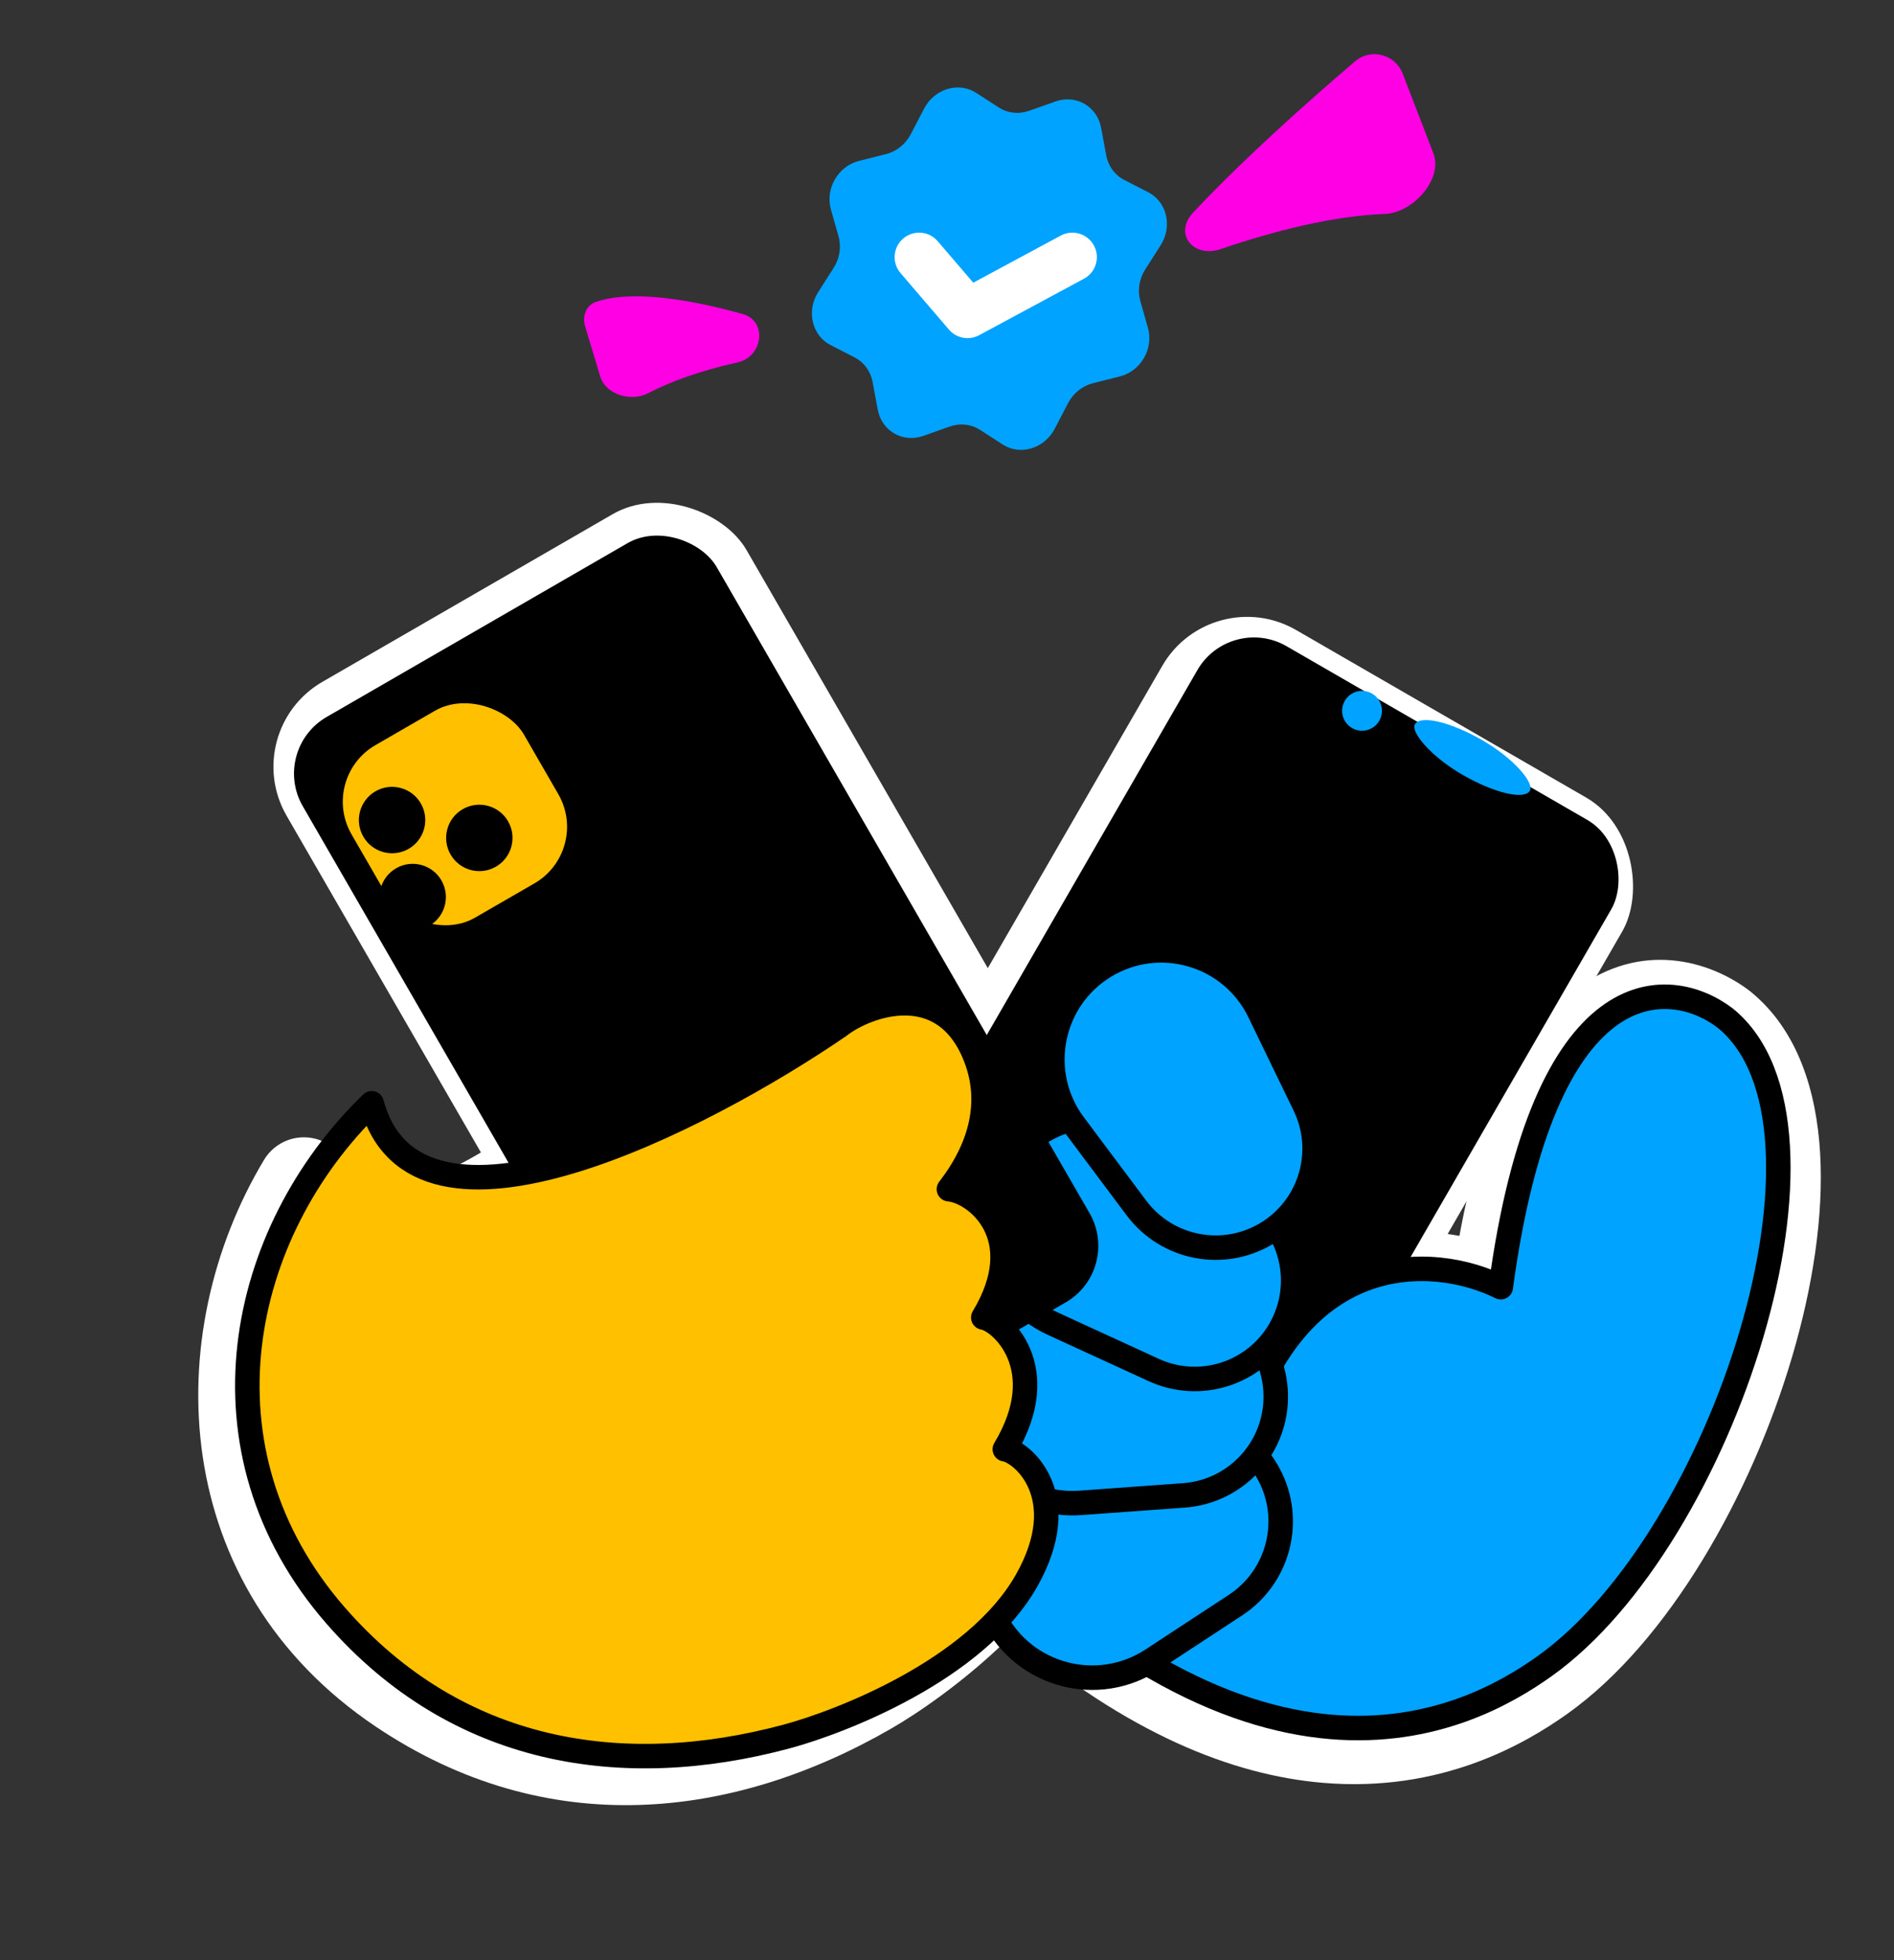 <svg width="232" height="240" viewBox="0 0 232 240" fill="none" xmlns="http://www.w3.org/2000/svg" xmlns:xlink="http://www.w3.org/1999/xlink">
<rect x="0" y="0" width="232" height="240" fill="#333333" stroke="none"/>
<path d="M117.973,11.115C119.702,9.091 122.69,9.091 124.419,11.115L126.642,13.717C127.516,14.74 128.772,15.294 130.069,15.23L133.368,15.065C135.933,14.938 138.045,17.189 137.925,19.923L137.771,23.439C137.71,24.821 138.231,26.16 139.19,27.091L141.632,29.461C143.531,31.304 143.531,34.488 141.632,36.331L139.19,38.701C138.231,39.633 137.71,40.971 137.771,42.353L137.925,45.869C138.045,48.603 135.933,50.855 133.368,50.727L130.069,50.563C128.772,50.498 127.516,51.053 126.642,52.076L124.419,54.678C122.69,56.702 119.702,56.702 117.973,54.678L115.75,52.076C114.876,51.053 113.62,50.498 112.323,50.563L109.025,50.727C106.46,50.855 104.347,48.603 104.467,45.869L104.621,42.353C104.682,40.971 104.162,39.633 103.202,38.701L100.76,36.331C98.862,34.488 98.862,31.304 100.76,29.461L103.202,27.091C104.162,26.16 104.682,24.821 104.621,23.439L104.467,19.923C104.347,17.189 106.46,14.938 109.025,15.065L112.323,15.23C113.62,15.294 114.876,14.74 115.75,13.717L117.973,11.115Z" transform="rotate(30 121.196 32.896)" fill="#00A3FF"/>
<path d="M114.863,29.532C113.785,28.274 111.891,28.129 110.633,29.207C109.375,30.285 109.229,32.179 110.308,33.437L114.863,29.532ZM118.514,38.401L116.236,40.353C117.154,41.424 118.694,41.711 119.936,41.042L118.514,38.401ZM132.78,34.126C134.239,33.341 134.785,31.521 133.999,30.062C133.214,28.603 131.394,28.058 129.936,28.843L132.78,34.126ZM110.308,33.437L116.236,40.353L120.791,36.448L114.863,29.532L110.308,33.437ZM119.936,41.042L132.78,34.126L129.936,28.843L117.091,35.759L119.936,41.042Z" transform="rotate(0 121.972 34.943)" fill="#FFFFFF"/>
<path d="M170.179,23.022C164.592,26.04 158.792,31.055 154.083,35.808C151.592,38.322 148.057,36.71 149.07,33.319C151.47,25.284 155.471,15.228 158.61,7.903C159.617,5.553 162.634,4.935 164.518,6.664L172.2,13.717C174.719,16.029 173.187,21.398 170.179,23.022Z" transform="rotate(26.381 163.132 23.432)" fill="#FF00E5"/>
<path d="M85.309,30.499C88.783,33.504 91.336,40.202 93.042,46.84C93.833,49.917 89.747,51.602 87.603,49.257C84.297,45.638 81.276,43.194 78.836,41.634C76.873,40.379 76.099,37.243 77.694,35.545L82.063,30.894C82.939,29.962 84.341,29.662 85.309,30.499Z" transform="rotate(-60 84.747 44.431)" fill="#FF00E5"/>
<path d="M53.264,122.098C55.027,121.12 57.176,121.147 58.914,122.17C60.652,123.193 61.719,125.059 61.719,127.075C61.719,128.77 62.099,129.842 62.55,130.566C63.009,131.303 63.75,132.015 64.974,132.653C67.6,134.023 71.848,134.736 77.521,134.579C88.649,134.272 102.361,130.733 111.721,127.451C114.64,126.254 119.356,125.416 123.904,126.692C126.347,127.377 128.867,128.716 130.89,131.055C132.92,133.403 134.145,136.407 134.568,139.913C135.408,146.889 132.614,152.142 129.752,155.598C130.494,156.829 131.085,158.223 131.437,159.742C132.338,163.626 131.61,167.841 128.93,171.887C129.569,173.193 130.072,174.716 130.305,176.41C130.813,180.094 130.002,184.159 127.336,188.131C127.96,189.398 128.447,190.869 128.677,192.508C129.374,197.478 127.613,203.042 122.395,208.327C116.89,213.903 109.048,216.929 102.287,218.604C95.405,220.31 88.822,220.814 85.042,220.814C62.562,220.814 41.53,211.692 30.425,189.045C16.939,161.542 31.419,134.225 53.264,122.098Z" transform="rotate(-30 79.965 171.098)" fill="#FFFFFF"/>
<rect  x="29.103" y="89.482" width="65.055" height="113.846" rx="12" transform="rotate(-30 29.103 89.482)" fill="#FFFFFF"/>
<path d="M188.507,102.384C182.469,101.63 173.94,103.704 170.039,112.88C166.899,120.267 167.418,131.036 172.786,146.149C169.296,147.375 165.654,149.419 162.564,152.588C162.332,152.09 162.078,151.605 161.802,151.134C162.506,149.893 163.07,148.553 163.47,147.132C165.959,138.272 161.255,129.096 152.602,125.977L140.648,121.667C130.123,117.873 118.438,123.916 115.409,134.693C113.968,139.821 114.783,144.982 117.233,149.173C115.076,152.25 113.801,156.006 113.801,160.076C113.801,164.464 115.283,168.486 117.753,171.686C116.11,175.471 115.713,179.843 116.933,184.186C118.061,188.199 120.39,191.552 123.399,193.983C122.434,198.419 123.117,203.235 125.706,207.511C130.678,215.722 140.852,218.975 149.466,215.845C168.058,219.259 181.727,217.228 191.778,212.508C204.95,206.323 210.84,196.024 213.505,190.191C219.842,176.315 219.604,155.729 215.491,138.632C213.408,129.971 210.224,121.73 205.997,115.3C201.848,108.991 196.114,103.587 188.692,102.411C188.631,102.401 188.569,102.392 188.507,102.384Z" clip-rule="evenodd" fill-rule="evenodd" transform="rotate(30 166.123 159.895)" fill="#FFFFFF"/>
<rect  x="148.366" y="71.138" width="65.055" height="113.846" rx="12" transform="rotate(30 148.366 71.138)" fill="#FFFFFF"/>
<rect  x="150.666" y="75.122" width="58.549" height="95.956" rx="8" transform="rotate(30 150.666 75.122)" fill="#000000"/>
<path d="M169.277,87.032C169.277,88.379 168.185,89.471 166.837,89.471C165.49,89.471 164.398,88.379 164.398,87.032C164.398,85.684 165.49,84.592 166.837,84.592C168.185,84.592 169.277,85.684 169.277,87.032Z" transform="rotate(30 166.837 87.032)" fill="#00A3FF"/>
<rect  x="174.538" y="86.569" width="16.264" height="4.879" rx="22.5" transform="rotate(30 174.538 86.569)" fill="#00A3FF"/>
<path d="M208.161,189.089C219.35,164.592 208.161,112.548 187.635,109.296C178.961,108.211 165.354,115.151 180.317,151.581C171.372,152.123 155.27,159.713 162.426,185.735L129.086,185.735L132.339,206.878C187.635,224.768 203.379,199.559 208.161,189.089Z" transform="rotate(30 170.836 161.155)" fill="#00A3FF" stroke="#000000" stroke-width="3" stroke-miterlimit="3.999" stroke-linecap="round" stroke-linejoin="round"/>
<path d="M119.701,189.402C119.701,181.462 126.547,175.251 134.45,176.023L146.579,177.208C152.855,177.82 157.641,183.096 157.641,189.402L157.641,189.402C157.641,195.708 152.855,200.984 146.579,201.596L134.45,202.781C126.547,203.553 119.701,197.342 119.701,189.402L119.701,189.402Z" transform="rotate(-27.666 138.671 189.402)" fill="#00A3FF" stroke="#000000" stroke-width="3" stroke-miterlimit="3.999"/>
<path d="M118.013,170.839C118.013,162.965 124.794,156.804 132.632,157.556L145.309,158.772C151.527,159.369 156.274,164.593 156.274,170.839L156.274,170.839C156.274,177.085 151.527,182.309 145.309,182.906L132.632,184.122C124.794,184.875 118.013,178.713 118.013,170.839L118.013,170.839Z" transform="rotate(1.336 137.143 170.839)" fill="#00A3FF" stroke="#000000" stroke-width="3" stroke-miterlimit="3.999"/>
<path d="M120.37,153.053C120.37,145.2 127.125,139.049 134.943,139.782L148.473,141.05C154.668,141.631 159.403,146.831 159.403,153.053L159.403,153.053C159.403,159.275 154.668,164.475 148.473,165.056L134.943,166.324C127.125,167.057 120.37,160.906 120.37,153.053L120.37,153.053Z" transform="rotate(30 139.886 153.053)" fill="#00A3FF" stroke="#000000" stroke-width="3" stroke-miterlimit="3.999"/>
<path d="M126.131,134.653C126.131,126.779 132.913,120.617 140.75,121.369L153.428,122.586C159.646,123.183 164.392,128.406 164.392,134.653L164.392,134.653C164.392,140.899 159.646,146.123 153.428,146.72L140.75,147.936C132.913,148.688 126.131,142.526 126.131,134.653L126.131,134.653Z" transform="rotate(58.664 145.262 134.653)" fill="#00A3FF" stroke="#000000" stroke-width="3" stroke-miterlimit="3.999"/>
<rect  x="33.086" y="91.782" width="58.549" height="107.341" rx="8" transform="rotate(-30 33.086 91.782)" fill="#000000"/>
<rect  x="39.062" y="95.232" width="24.396" height="24.396" rx="8" transform="rotate(-30 39.062 95.232)" fill="#FFC000"/>
<circle cx="48.026" cy="100.407" r="4.066" transform="rotate(-30 48.026 100.407)" fill="#000000"/>
<circle cx="58.714" cy="102.594" r="4.066" transform="rotate(-30 58.714 102.594)" fill="#000000"/>
<circle cx="50.551" cy="109.833" r="4.066" transform="rotate(-30 50.551 109.833)" fill="#000000"/>
<path d="M41.129,197.825C55.946,214.797 76.174,218.025 96.346,212.62C102.88,210.869 119.504,204.502 125.72,193.576C131.652,183.146 125.151,177.732 123.081,177.445C129.119,167.408 122.512,161.602 120.443,161.315C126.481,151.278 119.437,145.877 116.233,145.605C118.21,143.046 122.438,136.754 119.436,129.277C115.565,119.631 106.18,122.965 102.773,125.639C85.938,137.166 50.919,155.192 45.531,135.084C29.193,150.882 23.45,177.573 41.129,197.825Z" fill="#FFC000" stroke="#000000" stroke-width="3" stroke-miterlimit="3.999" stroke-linecap="round" stroke-linejoin="round"/>
</svg>
